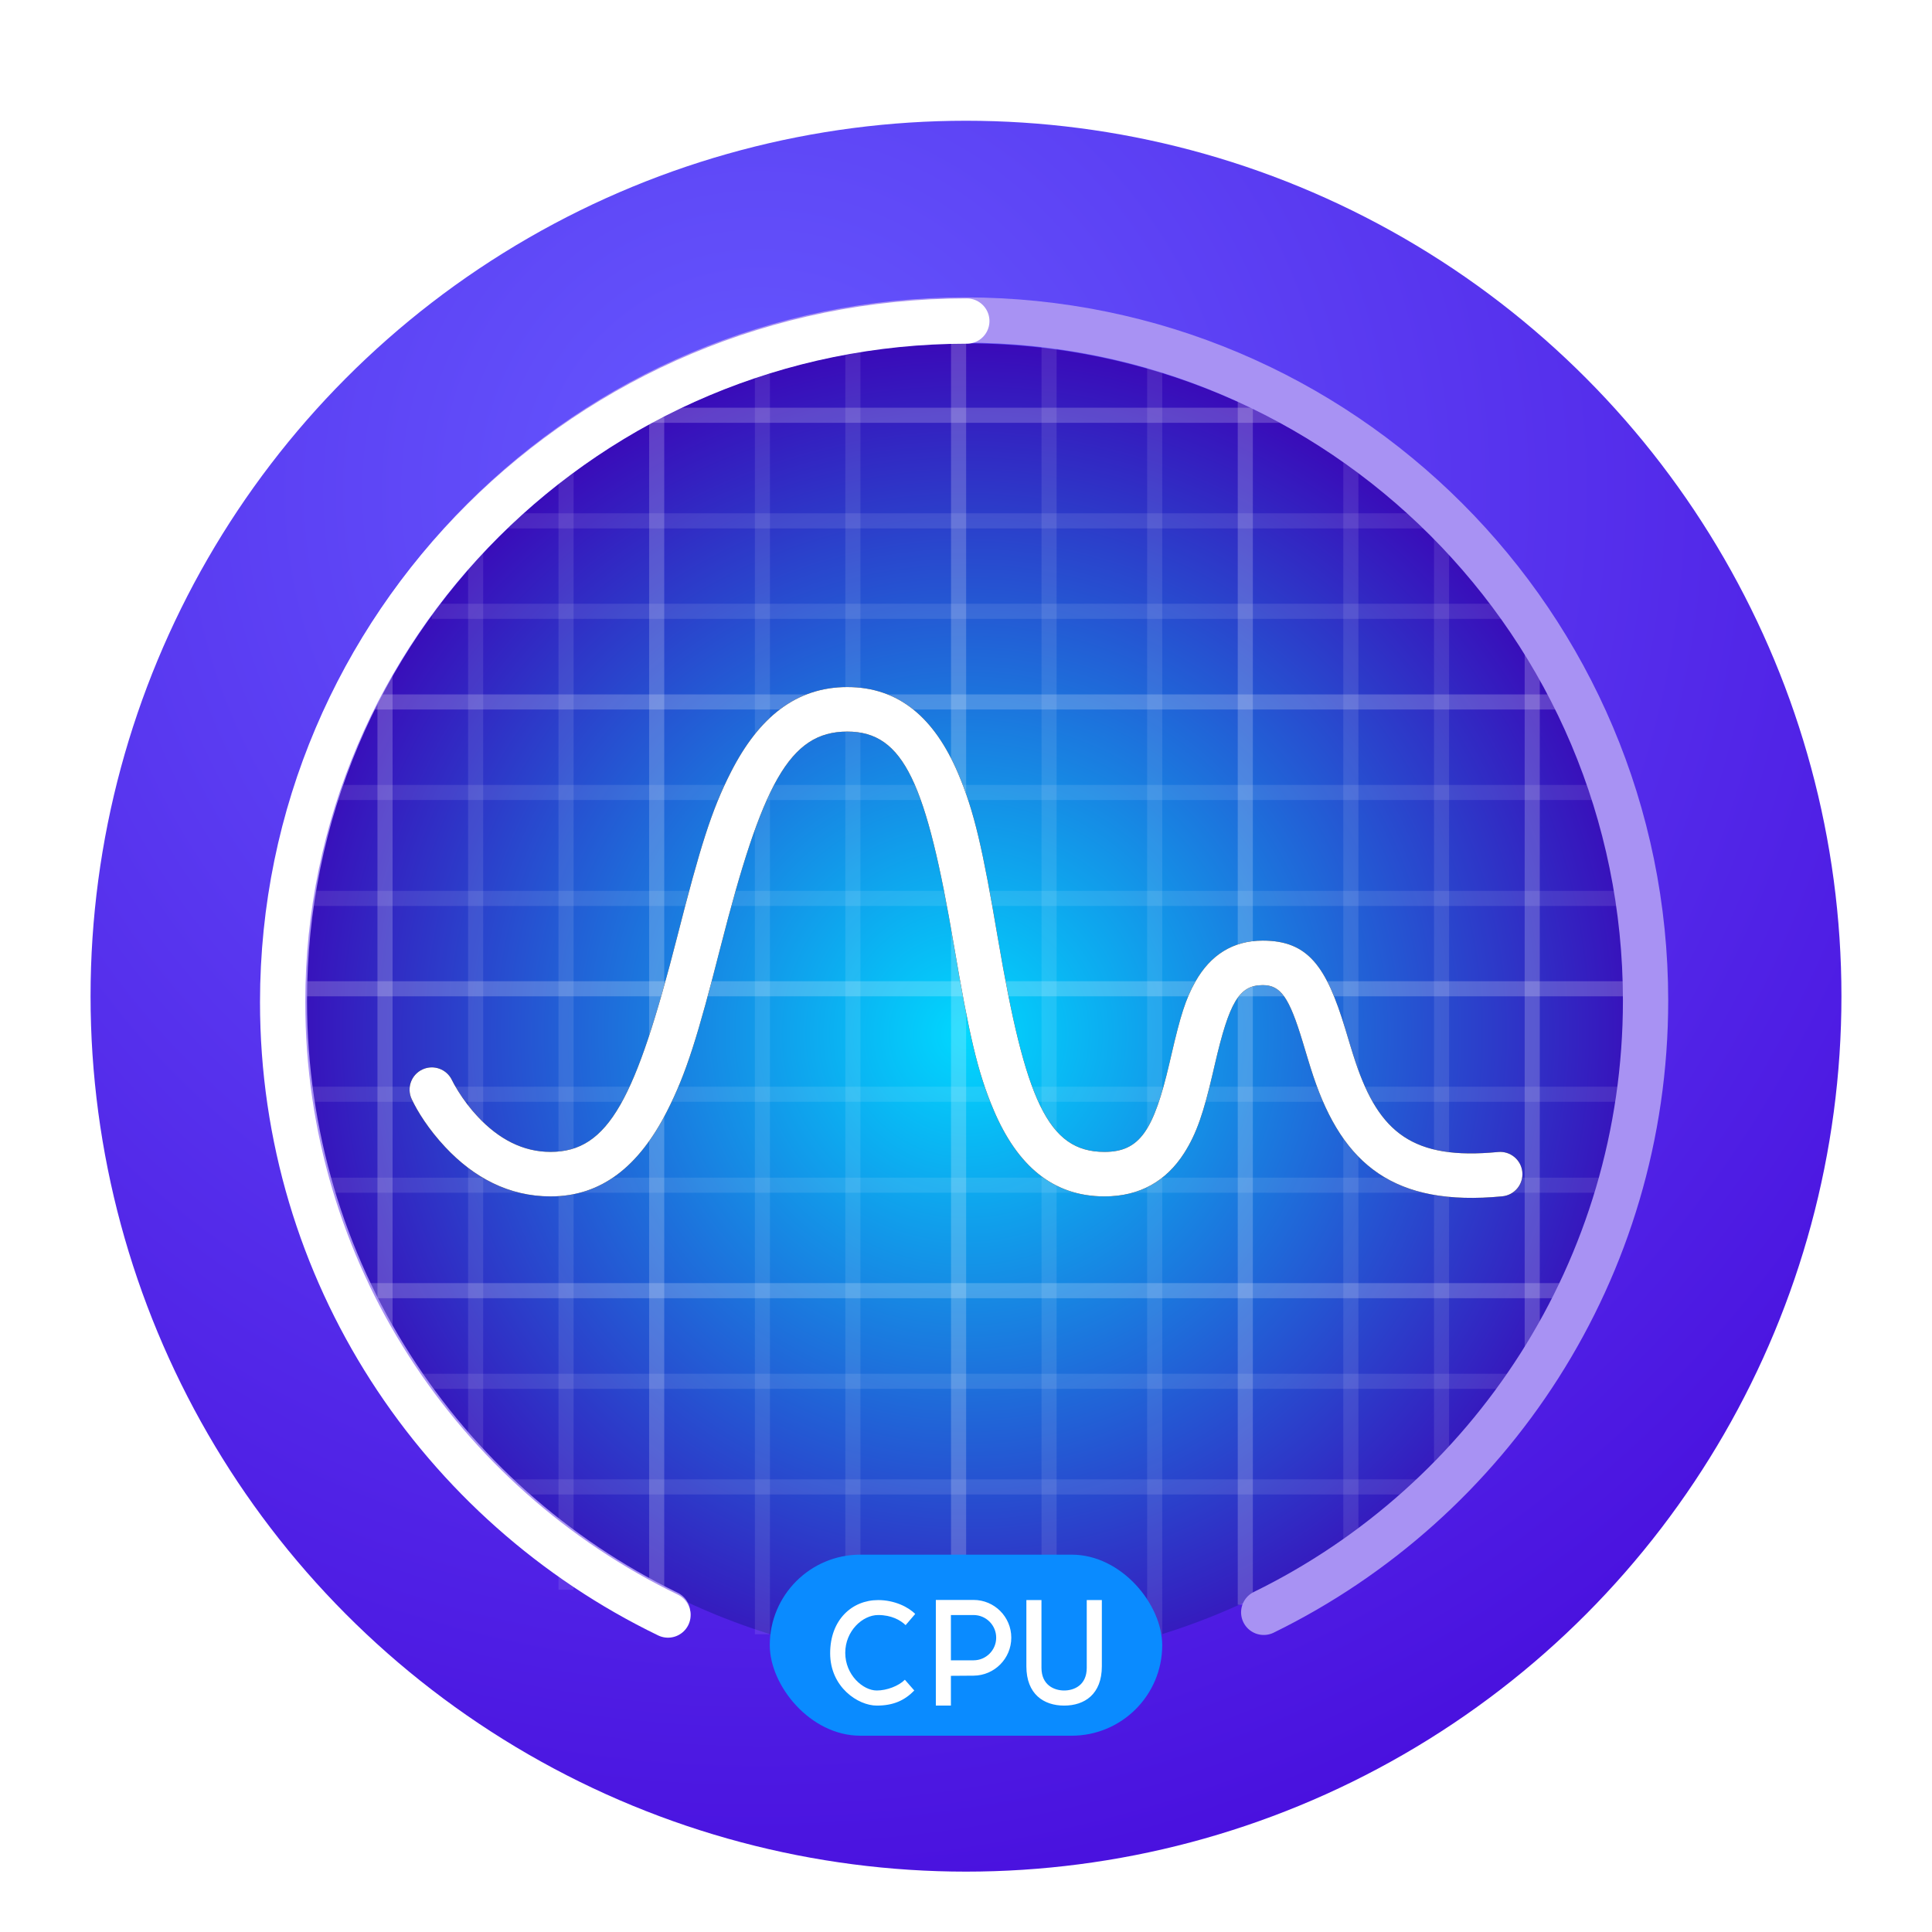<?xml version="1.0" encoding="UTF-8"?>
<svg width="128px" height="128px" viewBox="0 0 128 128" version="1.1" xmlns="http://www.w3.org/2000/svg" xmlns:xlink="http://www.w3.org/1999/xlink">
    <title>apps/128/deepin-system-monitor</title>
    <defs>
        <filter x="-8.6%" y="-6.9%" width="117.2%" height="117.2%" filterUnits="objectBoundingBox" id="filter-1">
            <feOffset dx="0" dy="2" in="SourceAlpha" result="shadowOffsetOuter1"></feOffset>
            <feGaussianBlur stdDeviation="3" in="shadowOffsetOuter1" result="shadowBlurOuter1"></feGaussianBlur>
            <feColorMatrix values="0 0 0 0 0   0 0 0 0 0   0 0 0 0 0  0 0 0 0.2 0" type="matrix" in="shadowBlurOuter1" result="shadowMatrixOuter1"></feColorMatrix>
            <feMerge>
                <feMergeNode in="shadowMatrixOuter1"></feMergeNode>
                <feMergeNode in="SourceGraphic"></feMergeNode>
            </feMerge>
        </filter>
        <radialGradient cx="38.256%" cy="21.126%" fx="38.256%" fy="21.126%" r="100.21%" id="radialGradient-2">
            <stop stop-color="#665AFF" offset="0%"></stop>
            <stop stop-color="#4300D7" offset="100%"></stop>
        </radialGradient>
        <radialGradient cx="50%" cy="52.28%" fx="50%" fy="52.28%" r="54.424%" id="radialGradient-3">
            <stop stop-color="#00D8FF" offset="0%"></stop>
            <stop stop-color="#3D00B5" offset="100%"></stop>
        </radialGradient>
        <path d="M21.275,64.817 C21.663,65.645 22.396,66.82 23.5,67.999 C25.394,70.022 27.722,71.265 30.475,71.265 C33.854,71.265 36.328,69.271 38.178,65.65 C39.476,63.108 40.23,60.648 41.734,54.757 C44.485,43.984 46.28,40.469 50.136,40.469 C53.906,40.469 55.378,43.927 57.202,54.64 C58.206,60.54 58.751,63.002 59.838,65.556 C61.399,69.224 63.757,71.265 67.175,71.265 C69.522,71.265 71.267,70.25 72.452,68.398 C73.285,67.096 73.745,65.694 74.345,63.128 C74.382,62.97 74.418,62.816 74.489,62.508 C75.441,58.41 76.088,57.267 77.661,57.267 C78.851,57.267 79.41,58.07 80.305,61.019 C80.351,61.172 80.575,61.918 80.64,62.129 C80.776,62.579 80.893,62.947 81.012,63.305 C82.974,69.165 86.371,71.954 93.532,71.259 C94.343,71.18 94.936,70.459 94.858,69.648 C94.779,68.838 94.058,68.245 93.247,68.323 C87.608,68.871 85.371,67.034 83.809,62.369 C83.699,62.041 83.591,61.697 83.461,61.271 C83.399,61.067 83.176,60.322 83.127,60.163 C81.877,56.041 80.676,54.318 77.661,54.318 C75.658,54.318 74.185,55.292 73.203,57.026 C72.543,58.192 72.199,59.333 71.617,61.841 C71.545,62.15 71.51,62.3 71.474,62.456 C70.437,66.885 69.521,68.316 67.175,68.316 C63.405,68.316 61.933,64.858 60.109,54.145 C59.105,48.245 58.56,45.783 57.473,43.229 C55.912,39.561 53.553,37.52 50.136,37.52 C46.756,37.52 44.282,39.514 42.433,43.136 C41.134,45.677 40.381,48.137 38.876,54.028 C36.125,64.801 34.33,68.316 30.475,68.316 C28.639,68.316 27.035,67.46 25.653,65.983 C25.149,65.446 24.714,64.865 24.353,64.286 C24.14,63.945 24.004,63.69 23.946,63.566 C23.6,62.829 22.722,62.511 21.985,62.856 C21.247,63.201 20.929,64.079 21.275,64.817 Z" id="path-4"></path>
        <filter x="-22.4%" y="-48.8%" width="144.8%" height="197.5%" filterUnits="objectBoundingBox" id="filter-5">
            <feMorphology radius="1" operator="dilate" in="SourceAlpha" result="shadowSpreadOuter1"></feMorphology>
            <feOffset dx="0" dy="0" in="shadowSpreadOuter1" result="shadowOffsetOuter1"></feOffset>
            <feGaussianBlur stdDeviation="4.5" in="shadowOffsetOuter1" result="shadowBlurOuter1"></feGaussianBlur>
            <feColorMatrix values="0 0 0 0 0.243   0 0 0 0 0.424   0 0 0 0 1  0 0 0 1 0" type="matrix" in="shadowBlurOuter1"></feColorMatrix>
        </filter>
    </defs>
    <g id="apps/128/deepin-system-monitor" stroke="none" stroke-width="1" fill="none" fill-rule="evenodd">
        <g id="Group-2" filter="url(#filter-1)" transform="translate(6, 6)">
            <circle id="Oval-3" fill="url(#radialGradient-2)" cx="58" cy="58" r="58"></circle>
            <g id="Group" transform="translate(11.746, 14.746)">
                <circle id="Mask" fill="url(#radialGradient-3)" cx="46.254" cy="43.746" r="43.746"></circle>
                <g id="Group-3" transform="translate(0, 4.274)" stroke="#FFFFFF">
                    <line x1="25.119" y1="0.492" x2="67.39" y2="0.492" id="Path-6" opacity="0.2"></line>
                    <line x1="15.254" y1="7.488" x2="77.22" y2="7.488" id="Path-6" opacity="0.1"></line>
                    <line x1="10.864" y1="13.48" x2="83.61" y2="13.48" id="Path-6" opacity="0.1"></line>
                    <line x1="4.862" y1="19.487" x2="85.576" y2="19.487" id="Path-6" opacity="0.2"></line>
                    <line x1="3.492" y1="25.483" x2="90" y2="25.483" id="Path-6" opacity="0.1"></line>
                    <line x1="1.254" y1="32.502" x2="90" y2="32.502" id="Path-6" opacity="0.1"></line>
                    <line x1="0.872" y1="38.489" x2="90.492" y2="38.489" id="Path-6" opacity="0.2"></line>
                    <line x1="2.254" y1="45.477" x2="90" y2="45.477" id="Path-6" opacity="0.1"></line>
                    <line x1="3.254" y1="51.502" x2="89.254" y2="51.502" id="Path-6" opacity="0.1"></line>
                    <line x1="5.254" y1="58.49" x2="86.068" y2="58.49" id="Path-6" opacity="0.2"></line>
                    <line x1="8.83" y1="64.495" x2="83.119" y2="64.495" id="Path-6" opacity="0.1"></line>
                    <line x1="15.78" y1="71.493" x2="77.22" y2="71.493" id="Path-6" opacity="0.1"></line>
                </g>
                <line x1="83.768" y1="66.847" x2="83.768" y2="19.661" id="Path-6" stroke="#FFFFFF" opacity="0.2"></line>
                <line x1="7.762" y1="66.847" x2="7.762" y2="19.661" id="Path-6" stroke="#FFFFFF" opacity="0.2"></line>
                <line x1="13.766" y1="74.254" x2="13.766" y2="12.288" id="Path-6" stroke="#FFFFFF" opacity="0.1"></line>
                <line x1="19.756" y1="82.576" x2="19.756" y2="6.39" id="Path-6" stroke="#FFFFFF" opacity="0.1"></line>
                <line x1="25.761" y1="83.068" x2="25.761" y2="4.915" id="Path-6" stroke="#FFFFFF" opacity="0.2"></line>
                <line x1="32.766" y1="85.525" x2="32.766" y2="1.966" id="Path-6" stroke="#FFFFFF" opacity="0.1"></line>
                <line x1="38.759" y1="85.034" x2="38.759" y2="0" id="Path-6" stroke="#FFFFFF" opacity="0.1"></line>
                <line x1="45.763" y1="85.525" x2="45.763" y2="0" id="Path-6" stroke="#FFFFFF" opacity="0.2"></line>
                <line x1="51.757" y1="85.034" x2="51.757" y2="0" id="Path-6" stroke="#FFFFFF" opacity="0.1"></line>
                <line x1="58.756" y1="85.525" x2="58.756" y2="0.992" id="Path-6" stroke="#FFFFFF" opacity="0.1"></line>
                <line x1="64.758" y1="83.571" x2="64.758" y2="3.418" id="Path-6" stroke="#FFFFFF" opacity="0.2"></line>
                <line x1="71.752" y1="81.254" x2="71.752" y2="6.39" id="Path-6" stroke="#FFFFFF" opacity="0.1"></line>
                <line x1="77.76" y1="76.254" x2="77.76" y2="12.288" id="Path-6" stroke="#FFFFFF" opacity="0.1"></line>
            </g>
            <path d="M77.725,98.821 C92.706,91.49 103.023,76.097 103.023,58.294 C103.023,33.391 82.835,13.203 57.931,13.203 C33.028,13.203 12.84,33.391 12.84,58.294 C12.84,76.136 23.202,91.558 38.236,98.869" id="Oval-2" stroke="#A892F3" stroke-width="3" stroke-linecap="round"></path>
            <path d="M58.054,13.271 C33.02,13.271 12.726,33.474 12.726,58.396 C12.726,76.251 23.142,91.683 38.256,99" id="Oval-2" stroke="#FFFFFF" stroke-width="3" stroke-linecap="round" stroke-linejoin="round"></path>
            <g id="Path-5" fill-rule="nonzero">
                <use fill="black" fill-opacity="1" filter="url(#filter-5)" xlink:href="#path-4"></use>
                <use fill="#FFFFFF" xlink:href="#path-4"></use>
            </g>
            <rect id="Rectangle-2" fill="#0A8BFF" x="45" y="95" width="26" height="11.995" rx="5.998"></rect>
            <path d="M52.088,105 C53.222,105 53.95,104.637 54.574,104 L53.95,103.287 C53.538,103.702 52.753,104 52.088,104 C51.178,104 50,102.97 50,101.505 C50,100.057 51.145,99 52.181,99 C53.066,99 53.658,99.341 54,99.669 L54.634,98.93 C54.19,98.474 53.269,98.009 52.181,98.009 C50.452,98.009 49,99.311 49,101.532 C49,103.78 50.85,105 52.088,105 Z M56.002,105 L56.002,98 L58.5,98 C59.881,98 61,99.119 61,100.5 C61,101.883 59.884,103.008 58.5,103.017 L57,103.028 L57,103.028 L57,105 L56.002,105 Z M57,102 L58.5,102 C59.328,102 60,101.328 60,100.5 C60,99.672 59.328,99 58.5,99 L57,99 L57,99 L57,102 Z M64.502,105 C65.86,105 67,104.243 67,102.397 L67,98.009 L66,98.009 L66,102.495 C66,103.65 65.162,104 64.502,104 C63.85,104 63,103.65 63,102.495 L63,98.009 L62,98.009 L62,102.397 C62,104.243 63.152,105 64.502,105 Z" id="CPU" fill="#FFFFFF"></path>
        </g>
        <g id="Guide-128" transform="translate(4, 4)"></g>
    </g>
</svg>